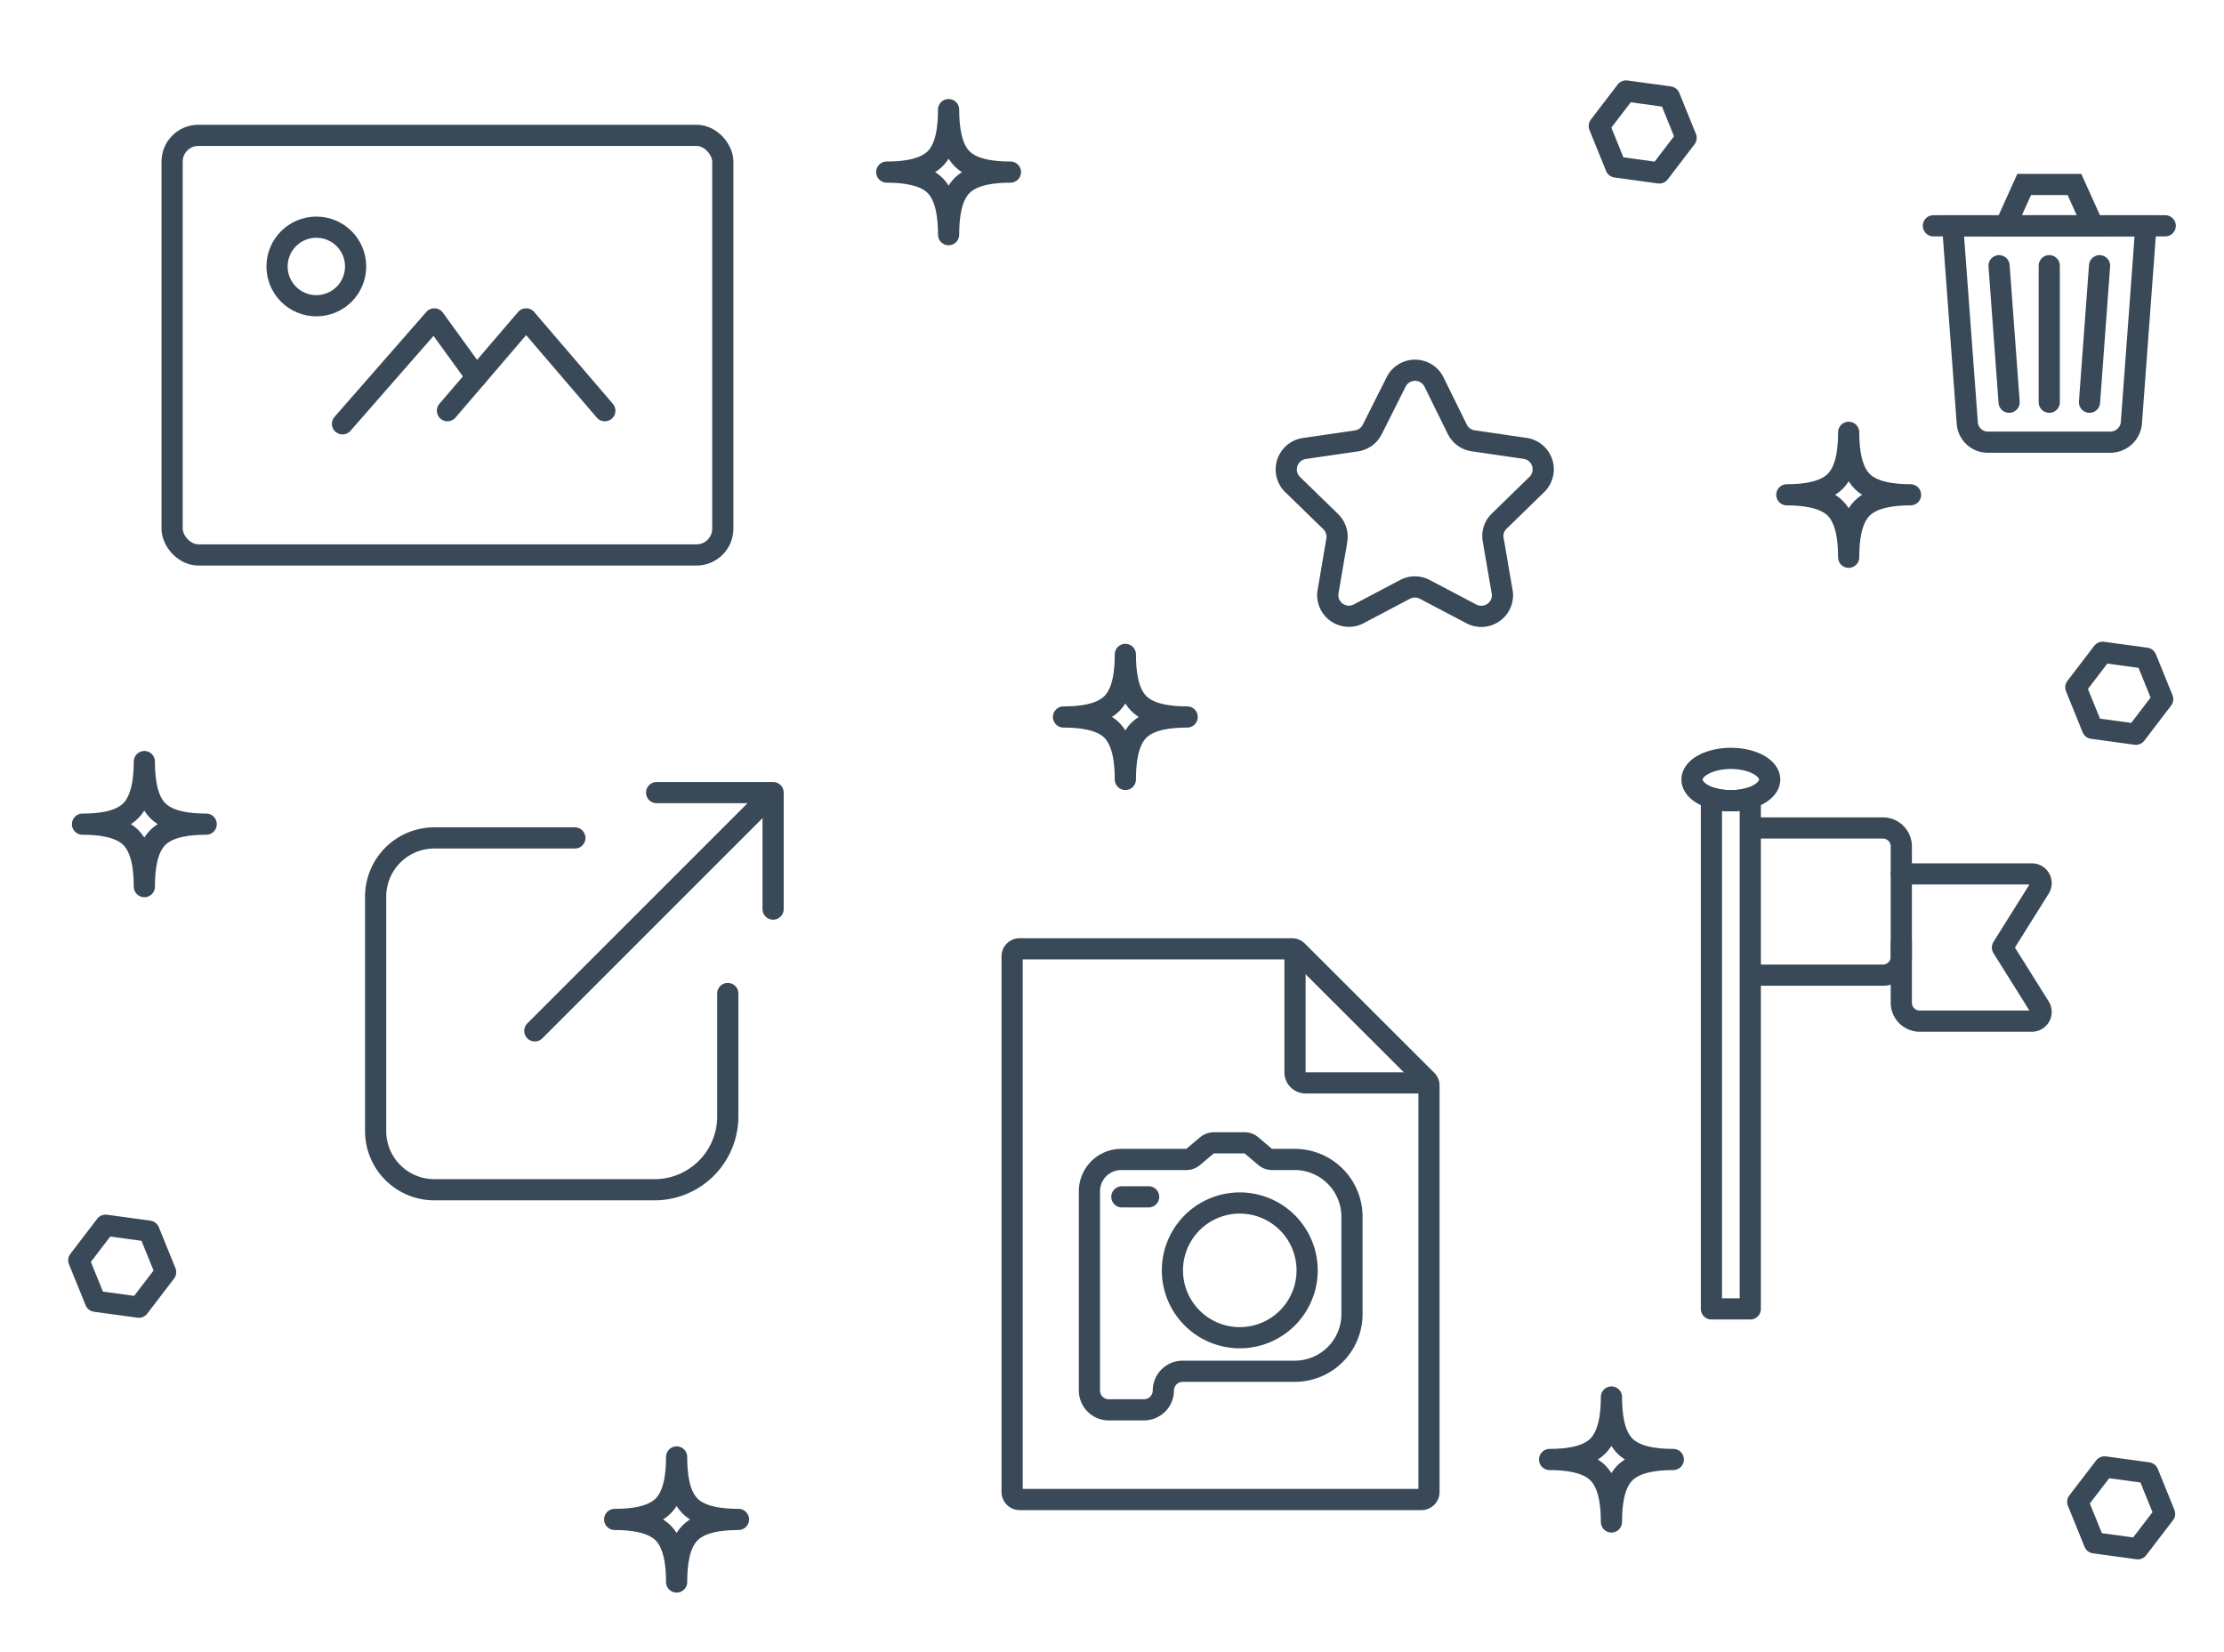 <svg id="Layer_1" data-name="Layer 1" xmlns="http://www.w3.org/2000/svg" viewBox="0 0 210 156"><defs><style>.cls-1,.cls-2,.cls-3,.cls-4{fill:none;stroke:#394957;stroke-width:2px;}.cls-1,.cls-3{stroke-linecap:round;}.cls-1,.cls-4{stroke-linejoin:round;}.cls-2,.cls-3{stroke-miterlimit:10;}</style></defs><title>pattern</title><polyline class="cls-1" points="62 74.84 73 74.84 73 85.84"/><path class="cls-1" d="M68.72,93.81v11.61a6.92,6.92,0,0,1-6.92,6.92H41a5.54,5.54,0,0,1-5.53-5.53V84.65A5.54,5.54,0,0,1,41,79.12H54.28"/><line class="cls-1" x1="72.5" y1="75.34" x2="50.5" y2="97.34"/><path class="cls-1" d="M134.93,102.53v38.35a.71.71,0,0,1-.71.71H96.28a.71.71,0,0,1-.71-.71V90.29a.7.7,0,0,1,.71-.7H122a.7.7,0,0,1,.49.2L134.72,102A.71.71,0,0,1,134.93,102.53Z"/><path class="cls-1" d="M122.28,89.92v11.33a1,1,0,0,0,1,1h11.33"/><path class="cls-1" d="M122.23,129.48H111.66a1.82,1.82,0,0,0-1.81,1.82h0a1.83,1.83,0,0,1-1.82,1.82h-3.34a1.82,1.82,0,0,1-1.82-1.82V112.48a3,3,0,0,1,2.95-3H112a1,1,0,0,0,.67-.24l1.29-1.09a1.07,1.07,0,0,1,.66-.24h2.89a1,1,0,0,1,.66.24l1.29,1.09a1,1,0,0,0,.67.24h2.13a5.41,5.41,0,0,1,5.4,5.41v9.14A5.4,5.4,0,0,1,122.23,129.48Z"/><line class="cls-1" x1="105.93" y1="113.01" x2="108.46" y2="113.01"/><path class="cls-1" d="M123.42,119.7a6.36,6.36,0,1,1-12.71,0v0a6.36,6.36,0,0,1,12.71,0Z"/><rect class="cls-1" x="16.25" y="12.78" width="52" height="39.62" rx="2.48"/><polyline class="cls-1" points="57.11 38.78 49.68 30.11 42.25 38.78"/><polyline class="cls-1" points="44.98 35.59 41.01 30.11 32.34 40.02"/><circle class="cls-1" cx="29.87" cy="25.16" r="3.71"/><path class="cls-2" d="M135.37,36l2.24,4.55a2,2,0,0,0,1.48,1.07l5,.73a2,2,0,0,1,1.08,3.34l-3.62,3.53A1.94,1.94,0,0,0,141,51l.86,5A2,2,0,0,1,139,58l-4.49-2.36a2,2,0,0,0-1.82,0L128.22,58A2,2,0,0,1,125.38,56l.85-5a2,2,0,0,0-.56-1.73L122,45.7a2,2,0,0,1,1.09-3.34l5-.73a2,2,0,0,0,1.48-1.07L131.86,36A2,2,0,0,1,135.37,36Z"/><path class="cls-3" d="M199.31,41.75H187.7a1.94,1.94,0,0,1-1.94-1.8l-1.38-18.63h18.25L201.25,40A2,2,0,0,1,199.31,41.75Z"/><polygon class="cls-3" points="197.64 21.32 189.37 21.32 191.13 17.42 195.88 17.42 197.64 21.32"/><line class="cls-3" x1="182.56" y1="21.32" x2="204.45" y2="21.32"/><line class="cls-3" x1="193.5" y1="25.09" x2="193.5" y2="37.98"/><line class="cls-3" x1="198.25" y1="25.09" x2="197.3" y2="37.98"/><line class="cls-3" x1="188.76" y1="25.09" x2="189.71" y2="37.98"/><path class="cls-4" d="M161.6,75.34v48.25h3.67V75.34a6.12,6.12,0,0,1-1.83.27A6.19,6.19,0,0,1,161.6,75.34Z"/><path class="cls-4" d="M165.63,78.18h12.16a1.74,1.74,0,0,1,1.74,1.74V90.34a1.74,1.74,0,0,1-1.74,1.74H165.63"/><path class="cls-1" d="M179.53,82.52h12.33a.87.87,0,0,1,.74,1.33l-3.52,5.62,3.52,5.62a.87.87,0,0,1-.74,1.33H181.27a1.74,1.74,0,0,1-1.74-1.74V89"/><path class="cls-4" d="M159.77,73.61c0,.74.73,1.39,1.83,1.73a6.19,6.19,0,0,0,1.84.27,6.12,6.12,0,0,0,1.83-.27c1.1-.35,1.83-1,1.83-1.73,0-1.12-1.65-2-3.66-2S159.77,72.49,159.77,73.61Z"/><path class="cls-1" d="M13.63,83.72c0-1.63-.21-3.56-1.27-4.63s-3-1.27-4.57-1.27c1.61,0,3.52-.21,4.57-1.28s1.27-3,1.27-4.63c0,1.63.21,3.56,1.26,4.63s3,1.28,4.58,1.28c-1.61,0-3.52.2-4.58,1.27S13.63,82.09,13.63,83.72Z"/><path class="cls-1" d="M63.89,149.38c0-1.63-.21-3.56-1.27-4.63s-3-1.28-4.58-1.28c1.62,0,3.52-.21,4.58-1.27s1.27-3,1.27-4.63c0,1.63.2,3.56,1.26,4.63s3,1.27,4.58,1.27c-1.62,0-3.52.21-4.58,1.28S63.89,147.75,63.89,149.38Z"/><path class="cls-1" d="M106.26,73.6c0-1.63-.21-3.56-1.26-4.63s-3-1.27-4.58-1.27c1.61,0,3.52-.21,4.58-1.28s1.26-3,1.26-4.63c0,1.63.21,3.56,1.26,4.63s3,1.28,4.58,1.28c-1.61,0-3.52.2-4.58,1.27S106.26,72,106.26,73.6Z"/><path class="cls-1" d="M152.16,143.71c0-1.63-.21-3.55-1.27-4.62s-3-1.28-4.57-1.28c1.61,0,3.52-.21,4.57-1.28s1.27-3,1.27-4.62c0,1.63.21,3.55,1.26,4.62s3,1.28,4.58,1.28c-1.61,0-3.52.21-4.58,1.28S152.16,142.08,152.16,143.71Z"/><path class="cls-1" d="M174.56,52.62c0-1.63-.21-3.56-1.26-4.62s-3-1.28-4.58-1.28c1.61,0,3.52-.21,4.58-1.28s1.26-3,1.26-4.62c0,1.63.21,3.55,1.26,4.62s3,1.28,4.58,1.28c-1.61,0-3.52.21-4.58,1.28S174.56,51,174.56,52.62Z"/><path class="cls-1" d="M89.57,22.16c0-1.63-.21-3.56-1.26-4.63s-3-1.28-4.58-1.28c1.61,0,3.52-.21,4.58-1.27s1.26-3,1.26-4.63c0,1.63.21,3.56,1.26,4.63s3,1.27,4.58,1.27c-1.61,0-3.52.21-4.58,1.28S89.57,20.53,89.57,22.16Z"/><polygon class="cls-1" points="15.64 120.12 13.11 123.43 9.01 122.87 7.44 119 9.97 115.69 14.07 116.25 15.64 120.12"/><polygon class="cls-1" points="204.39 142.94 201.86 146.24 197.76 145.68 196.19 141.81 198.72 138.51 202.82 139.07 204.39 142.94"/><polygon class="cls-1" points="159.21 13.02 156.68 16.33 152.58 15.77 151.01 11.9 153.54 8.59 157.64 9.15 159.21 13.02"/><polygon class="cls-1" points="204.21 66.02 201.68 69.33 197.58 68.77 196.01 64.9 198.54 61.59 202.64 62.15 204.21 66.02"/></svg>